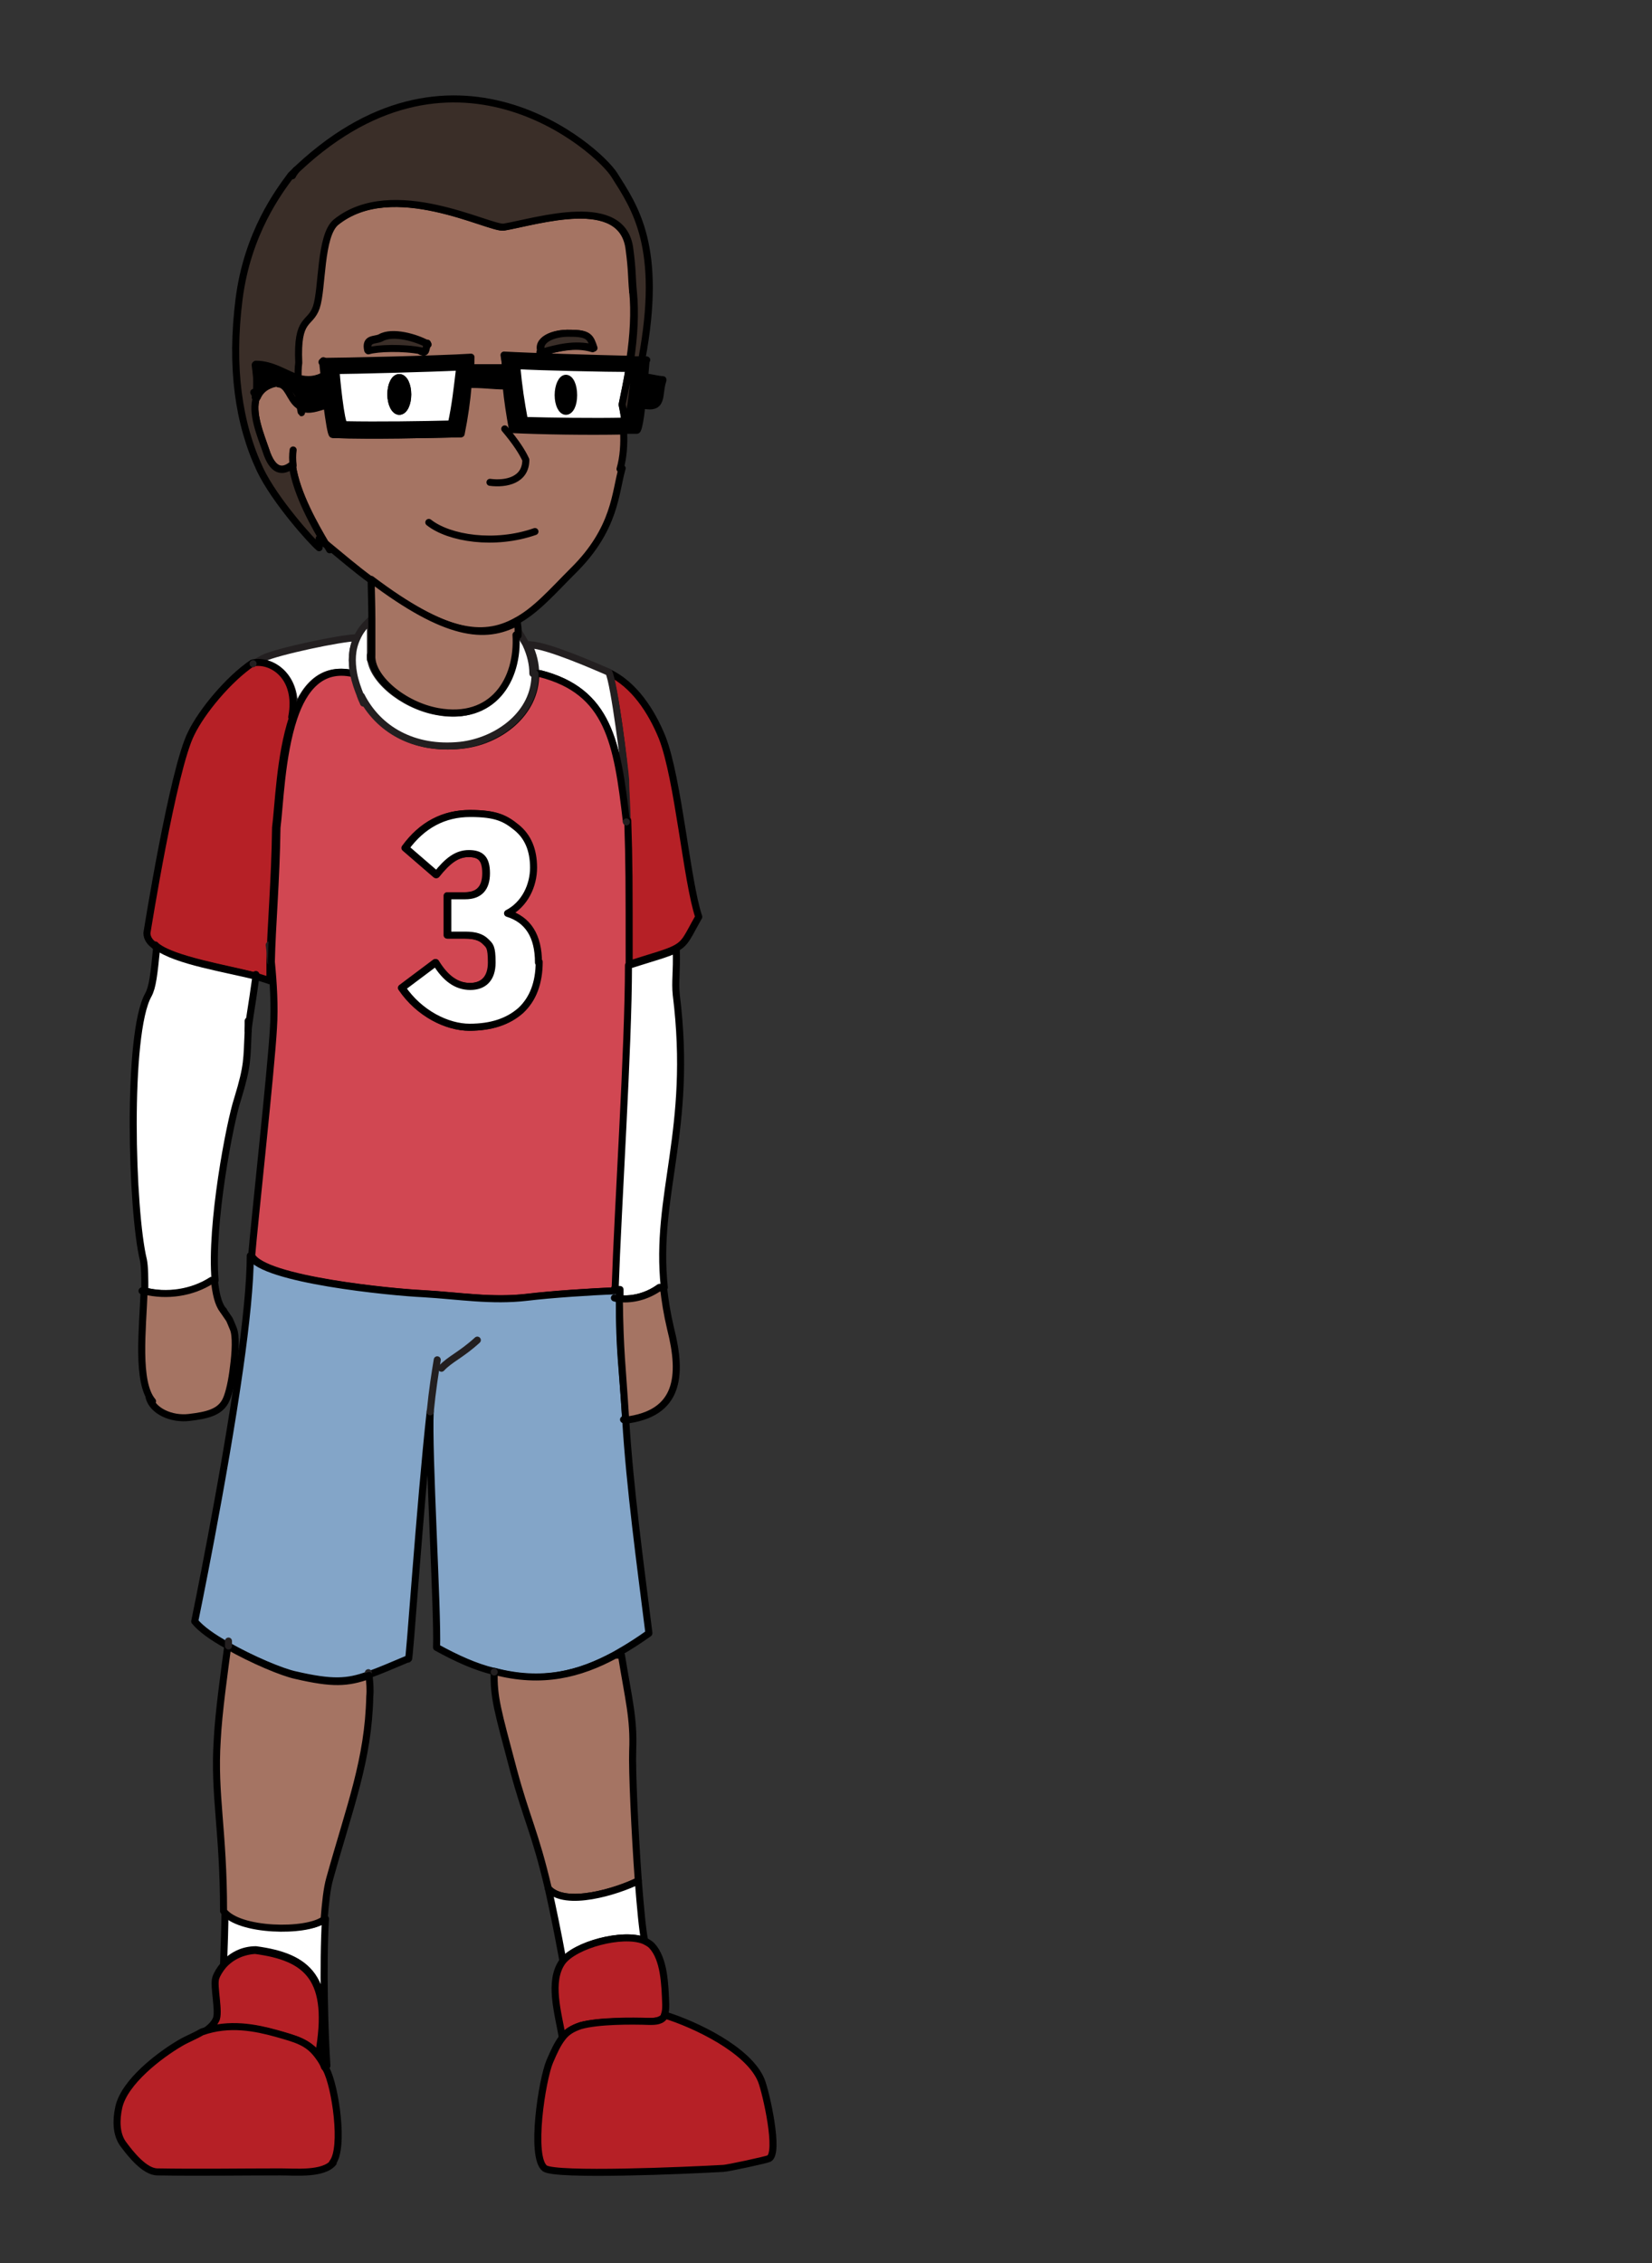 <?xml version="1.0" encoding="UTF-8"?><svg id="usa" xmlns="http://www.w3.org/2000/svg" width="235" height="321.9" viewBox="0 0 235 321.9"><rect x="0" y="0" width="235" height="321.9" fill="#333333" stroke="none"/><defs><style>.cls-1{fill:#3a2e28;}.cls-1,.cls-2,.cls-3,.cls-4,.cls-5,.cls-6,.cls-7,.cls-8,.cls-9,.cls-10{stroke-linecap:round;stroke-linejoin:round;}.cls-1,.cls-2,.cls-3,.cls-4,.cls-5,.cls-6,.cls-9,.cls-10{stroke:#000;}.cls-2{fill:#83a5c8;}.cls-3{fill:#b62026;}.cls-4{fill:#d14752;}.cls-5{fill:#a57463;}.cls-6,.cls-7{fill:#fff;}.cls-7,.cls-8{stroke:#231f20;}.cls-8,.cls-9{fill:none;}</style></defs><path class="cls-5" d="M90,41.5h0c-.2-2.1-.1-3-.5-6-.9-8-13.2-4-17.9-3.2-2,.3-15.8-7.2-23.9-.7-2.3,1.9-1.9,9.4-2.8,12.1-.9,2.6-2.8,1.3-2.5,7.9-.1.7-.1,1.5-.1,2.3,1.2.3,2.4.3,3.8-.5h0c-.1-1.1-.2-1.8-.2-2,2.3,0,16.4-.3,21.1-.6,0,.5,0,1.1-.1,1.5,1.6,0,3.4,0,5,0,0-.6-.1-1.2-.2-1.8,3.6.2,13.2.5,17.9.6.5-3.3.7-6.8.4-9.7ZM59.8,49.8c-2.5-.5-6.2-.4-7.5,0-.4-1.8,1-1.4,1.8-1.8,1.7-1,5.1,0,6.7.9-.3.9-.1,1.4-.9,1.1ZM84.3,49.6c-2.6-.8-5.2,0-7.3.5-.8-1.7,1.6-2.8,4.1-2.7,2.6,0,2.8.6,3.3,2.1h0Z"/><path class="cls-3" d="M99.4,130.4c-1.6,2.8-1.8,3.7-3.3,4.5-1.1.6-3,1.1-6.8,2.3,0-7.4,0-14.4-.2-20.5,0-2.1-.1-4-.2-5.8,0-1.6-1.5-13.8-2.4-15.3,3.7,1.7,6.2,5.6,7.7,9.3,2.3,5.9,3.5,20.5,5.2,25.5Z"/><path class="cls-7" d="M50.3,95.8h-.2c-4.5-1-7,2.1-8.4,6.3,1-5.7-2.9-8.3-5.6-7.7.5-.3,1-.6,1.4-.8,1.8-.9,11.1-2.9,13.3-2.9-.8,1.7-.8,3.4-.5,5.1Z"/><path class="cls-3" d="M41.6,102.1s0,0,0,0c-1.8,5.4-2,12.6-2.4,15.6-.1,7.6-.7,14.1-.8,19.1h0c0,1,0,1.9,0,2.7-.5-.2-1.3-.4-2.1-.7-4.3-1.1-11.6-2.3-14.3-4.3-.7-.5-1.1-1.1-1.1-1.8,0,0,3.7-23.3,6.3-28.4,1.5-3.1,5.3-7.7,8.7-10,2.7-.6,6.7,1.9,5.6,7.7Z"/><path class="cls-7" d="M50.8,90.7h0"/><path class="cls-7" d="M89.1,116.8c-1.3-11.2-2.5-18.5-12.3-21h-.6c0-1.3-.3-2.7-1-4.1h.2c2.5.1,9.1,3,11.2,3.9.8,1.6,2.3,13.8,2.4,15.3,0,1.8.2,3.8.2,5.8Z"/><path class="cls-8" d="M38.5,136.8c0-.8-.1-1.6-.2-2.4"/><path class="cls-4" d="M89.1,116.8c-1.3-11.2-2.5-18.5-12.3-21h-.6c.1,5.7-5.3,9.7-10.6,10.2-6.7.7-11.7-2.3-14.1-7h-.1c-.4-1-.8-2.1-1-3.2h-.2c-4.5-1-7,2.1-8.4,6.3,0,0,0,0,0,0-1.8,5.4-2,12.6-2.4,15.6-.1,7.6-.7,14.1-.8,19.1h0c.3,3.1.5,6.3.3,9.4-.3,5.6-2.7,27.5-3.1,32.4,1.7,3.4,20.1,5.2,24.6,5.4,5.1.3,9.7,1.1,14.8.5,3.3-.4,9.2-.8,12.4-.9,0-.1,0-.2,0-.3h0c.4-11.9,1.9-34.2,1.9-46.1s0-14.4-.2-20.5ZM74,143.7c-1.8,1.6-4.2,2.4-7.3,2.4s-7.1-1.9-9.6-5.6l4.8-3.6c1.4,2.3,3,3.4,4.9,3.4s3.1-1.1,3.1-3.4-.3-2.4-.9-3c-.6-.6-1.5-.9-2.9-.9h-2.5v-5.6h2.5c2,0,3-1.1,3-3.2s-.8-2.8-2.5-2.8-3,1-4.6,3l-4.4-3.8c2.4-3.3,5.5-4.9,9.2-4.9s5,.7,6.6,2c1.6,1.3,2.4,3.2,2.4,5.7s-1.2,5.2-3.7,6.5c2.9.9,4.4,3.2,4.4,7s-.9,5.3-2.6,6.9Z"/><path class="cls-2" d="M92.3,232.3c-1.4,1-2.8,1.9-4.2,2.7-.2.1-.5.3-.7.4-5,2.7-10.4,4.2-17.2,2.3-2.5-.6-5.2-1.8-8.1-3.4.2-4.9-1.2-27.9-.9-33.6h0c-1.5,13.6-3,36.6-3.1,35.2-2.4,1-4.2,1.8-5.7,2.3-3,1.1-5.2,1.2-10.4,0-1.9-.4-6.2-2.2-9.7-4.2-2-1.1-3.7-2.3-4.6-3.4,0,0,4.1-19.8,6.4-36,.9-6.3,1.5-12.1,1.5-16,1.7,3.4,20.1,5.2,24.6,5.4,5.1.3,9.7,1.1,14.8.5,3.3-.4,9.2-.8,12.4-.9,0-.1,0-.2,0-.3h.7c0,.5,0,.9,0,1.3,0,7.9.4,9.1.9,17.2h0c.6,9.9,2.1,20.8,3.3,30.4Z"/><path class="cls-8" d="M62.2,193.4c-.3,1.8-.7,4.3-1,7.4"/><path class="cls-8" d="M67.9,190.6c-2.3,2.1-3.9,2.7-5.1,4"/><path class="cls-5" d="M90.8,267.5h0c-3,1.5-10.4,3.8-12.8,1.1h0c-1.9-8.1-3.1-9.9-5-17-2.2-8.3-2.8-10.2-2.7-13.9,6.8,1.8,12.2.4,17.2-2.3h.9c1,6.2,1.8,9,1.6,13.6-.1,2.8.3,11.5.8,18.5Z"/><path class="cls-6" d="M91.7,276c-3.1-1.2-9.8.6-11.6,3-.8-4.4-1.5-7.7-2.1-10.4h0c2.4,2.7,9.8.4,12.8-1.1h0c.3,3.8.6,7.1.9,8.5Z"/><path class="cls-8" d="M70.3,237.8h0"/><path class="cls-6" d="M46.4,293.8h0c-.3-.6-.7-1.1-1-1.5h0c2-11-1.6-14-9-15-1.8,0-3.5.8-4.6,2.2.1-2.9.2-5.5.2-7.8,2.1,3,11.8,3.1,14.3,1.2-.4,6.8-.1,16.2.2,20.9Z"/><path class="cls-8" d="M52.4,238.3c0-.1,0-.2,0-.4"/><path class="cls-5" d="M52.6,241.3c-.2,9-2.8,15.5-5.7,25.9-.4,1.4-.6,3.4-.8,5.8-2.5,1.9-12.2,1.7-14.3-1.2,0-11.5-1.4-16.5-.9-24.3.2-4,1-9.6,1.5-13.4,3.5,2,7.8,3.8,9.7,4.2,5.2,1.2,7.3,1.1,10.4,0,.1,1,.2,2,.1,3Z"/><path class="cls-8" d="M32.5,233.4c0,.2,0,.4,0,.7"/><path class="cls-8" d="M52.8,93s0,0,0,.1"/><path class="cls-8" d="M73.3,90.4c0,0,0-.1,0-.2"/><path class="cls-7" d="M76.1,95.8c.1,5.7-5.3,9.6-10.6,10.2-6.7.7-11.7-2.3-14.1-7h-.1c-.4-1-.8-2.1-1-3.2-.3-1.7-.3-3.4.5-5.1.4-.9,1-1.7,1.9-2.5h0c0,2,0,4,0,5h0c-.1,3.2,4.5,7.1,9.4,8,7.8,1.5,11.5-4.5,11.1-10.9h0c0-.3,0-.6,0-.9h.3c.5.8.9,1.5,1.3,2.2.7,1.5,1,2.9,1,4.2Z"/><path class="cls-8" d="M51.7,100c-.1-.3-.3-.6-.4-1"/><path class="cls-8" d="M89.1,116.9s0,0,0,0"/><path class="cls-8" d="M36,94.4s0,0,0,0"/><path class="cls-9" d="M28.9,289.1c-1,.4-2.1.9-3.1,1.6"/><path class="cls-3" d="M45.3,292.3h0c-1.5-1.8-3-2.2-5.8-3-2.8-.8-6.7-1.6-10.6-.2.7-.5,1.4-1,1.8-1.8.6-1-.4-4.9,0-6,.2-.6.6-1.2,1-1.7,1.2-1.4,2.9-2.1,4.6-2.2,7.4,1,11,3.9,9,14.9Z"/><path class="cls-3" d="M47.4,307.6c-1.4,1.7-5.4,1.3-7.5,1.3-5.7,0-11.8.1-17.5,0-1.8,0-3.8-2.5-4.9-4-1-1.4-1-3.4-.6-5.2.8-3.6,5.8-7.4,8.7-9.1,1-.6,2.1-1,3.1-1.6,3.9-1.4,7.7-.6,10.6.2,2.8.8,4.4,1.2,5.8,3,.3.4.7.9,1,1.6,0,.2.2.3.3.5,1.3,2.4,2.6,11.2.9,13.3Z"/><path class="cls-3" d="M94.6,286.6c-.4.8-1.4.9-2.2.9-2.5,0-7.3-.1-9.8.6-1.2.4-2,.9-2.6,1.7-.6-3.5-2-8,0-10.8,1.8-2.4,8.5-4.2,11.6-3,.4.2.8.4,1.1.7,1.8,1.9,1.9,5.6,2,8.4,0,.5,0,1-.2,1.5Z"/><path class="cls-3" d="M109.4,307c-.4.2-6,1.4-6.5,1.4-5.2.3-23.8,1.1-25.4,0-2.1-1.6-.4-12.6.7-15.2.6-1.4,1.1-2.5,1.8-3.4.6-.8,1.4-1.3,2.6-1.7,2.5-.7,7.2-.7,9.8-.6.8,0,1.8,0,2.2-.9,4.2,1.3,11.9,4.9,13.7,9.3.7,1.8,2.6,10.3,1.1,11.1Z"/><path class="cls-9" d="M36.4,138.6c0,0,0,.2,0,.2"/><path class="cls-6" d="M36.4,138.9c-.6,4.4-1.1,6.9-1.1,7.8h0c-.2,3.9,0,4.7-1.5,9.6-1.1,3.3-3.9,17.9-3.2,25.8h-.4c-2.8,1.8-6.4,2.4-9.6,1.5,0-1.8,0-3.4-.2-4.4-1.7-6.9-2.4-32.2.7-37.7.6-1.1.8-2.8,1.2-6.9,2.7,2.1,10.1,3.2,14.3,4.3Z"/><path class="cls-9" d="M22.1,134.4c0,0,0,.1,0,.2"/><path class="cls-5" d="M33.2,194.5c-.2,1.8-.6,3.6-1,4.5-.8,1.9-2.8,2.3-5.3,2.6-2.5.3-5.2-.9-5.7-2.9.1,0,.4.7.5.6-2.3-2.7-1.4-10.3-1.2-15.7,3.2.8,6.8.3,9.6-1.5h.4c.2,1.8.5,3.3,1.2,4.2h0c1.2,1.8.7.8,1.5,2.7.4,1,.3,3.3,0,5.5Z"/><path class="cls-9" d="M35.3,145.2c0,.5,0,1,0,1.4"/><path class="cls-9" d="M31.8,186.4s0,0,0,0"/><path class="cls-6" d="M94.5,183.1h-.7c-1.6,1.2-3.7,1.8-5.6,1.6,0-.4,0-.9,0-1.3h-.7c.4-11.9,1.9-34.3,1.9-46.1,3.8-1.2,5.7-1.7,6.8-2.3.1,3.4-.2,4.5,0,6.5,2.4,19.3-3.1,28.4-1.7,41.6Z"/><path class="cls-5" d="M89,201.9c-.5-8.1-.8-9.4-.9-17.2,2,.2,4-.4,5.6-1.5h.7c.2,1.8.5,3.7,1,5.8,1.7,6.7,1.2,12.1-6.5,13Z"/><path class="cls-9" d="M89,201.9c-.1,0-.2,0-.3,0"/><path class="cls-9" d="M45.6,76.6h0"/><path class="cls-5" d="M88.5,66.6c-1,3.4-.9,8.6-7,14.6-2.9,2.9-5.3,5.7-8.2,7.2h0c-4.6,2.5-10.2,1.9-20.8-6.1-1.9-1.4-3.9-3.1-6.2-5-1.4-2.4-4.1-7-4.7-11.1h-.2c-1.2.9-2.6.9-3.6-2.2-.7-2.1-2.1-5.4-1.3-7.5.3-.7.8-1.3,1.7-1.7,1.8-.8,3.5-.2,4.3,1.5,0,.6.1,1.1.2,1.5.1.7.2,1.1.2.8s0-.4,0-.6c1.1.5,2.2,0,3.6-.4.3,2.2.6,4.2.8,4.2,5.8.2,13.4,0,18.2-.1.5-2.5.8-4.6,1-7,1.8-.1,3.6.2,5.5.2h0c.2,2.1.5,4,.9,6.2,4.2.2,10.6.3,15.8.2.1,1.7,0,3.7-.5,5.4Z"/><path class="cls-9" d="M90,41.5c0-.2,0-.5,0-.7"/><path class="cls-9" d="M77,50.1c0,0-.1,0-.2,0"/><path class="cls-9" d="M60.2,49.9c-.1,0-.2,0-.4,0"/><path class="cls-9" d="M71.8,61c1.6,1.9,2.5,3.3,3,4.4,0,2.9-2.8,3.5-5.1,3.2"/><path class="cls-9" d="M90.4,43.1c-.1-.6-.2-1.2-.2-1.7"/><path class="cls-1" d="M91.5,51.2c-.4,0-1.1,0-1.8,0,.5-3.3.7-6.8.4-9.7h0c-.2-2.1-.1-3-.5-6-.9-8-13.2-4-17.9-3.2-2,.3-15.8-7.2-23.9-.7-2.3,1.9-1.9,9.4-2.8,12.1-.9,2.6-2.8,1.3-2.5,7.9-.1.7-.1,1.5-.1,2.3-2-.6-3.8-2-6.1-2,.2,1.5.4,3.1,0,4.6h.2c-.8,2.2.6,5.5,1.3,7.5,1,3.2,2.4,3.1,3.6,2.3h.2c.6,4.1,3.3,8.7,4.7,11.1-.3-.2-.6-.5-.9-.8,0,.4,0,.9,0,1.3-1-.8-6.3-6.7-8.4-11.1-3.1-6.6-4.2-14.6-3-24.2,1.2-9.5,5.7-15.4,7.4-17.7h0c22.7-22.4,43.7-3.7,46,0,2.9,4.6,6.9,10.2,3.9,26.2Z"/><path class="cls-9" d="M91.5,51.2c-.5,2.9-1.3,6-2.3,9.6"/><path class="cls-9" d="M42.1,24.2c-.1.2-.3.4-.5.8"/><path class="cls-9" d="M45.6,76.4c0,0,0,.2,0,.2"/><path class="cls-9" d="M46.9,78.2c-.1-.2-.3-.5-.5-.8"/><path class="cls-9" d="M41.7,66.2c-.1-.8-.1-1.5,0-2.2"/><path class="cls-1" d="M84.4,49.5h0c-2.6-.7-5.2,0-7.3.6-.8-1.7,1.6-2.8,4.1-2.7,2.6,0,2.8.6,3.3,2.1Z"/><path class="cls-9" d="M77,50.1s0,0,0,0"/><path class="cls-1" d="M60.8,48.8c-.3.9-.1,1.4-.9,1.1-2.5-.5-6.2-.4-7.5,0-.4-1.8,1-1.4,1.8-1.8,1.7-1,5.1,0,6.7.9Z"/><path class="cls-9" d="M76.1,75.6c-5.7,2-12.2,1-15.1-1.3"/><path class="cls-9" d="M52.7,93.2c0,.3,0,.5,0,.6"/><path class="cls-9" d="M90.3,52.3h0"/><path class="cls-9" d="M92,51.2c0-.1,0-.1,0,0h0Z"/><path class="cls-10" d="M81.5,56.2c0,1.3-.5,2.3-1.1,2.3s-1.1-1-1.1-2.3.5-2.4,1.1-2.4,1.1,1,1.1,2.4Z"/><path class="cls-10" d="M91.5,51.2c-.4,0-1.1,0-1.8,0-4.7,0-14.3-.3-17.9-.6,0,.6.1,1.2.2,1.8,0,.8.2,1.6.2,2.4.2,2.1.5,4,.9,6.2,4.2.2,10.6.3,15.8.2.6,0,1.1,0,1.7,0,.2,0,.5-1.6.7-3.5.2-1.3.3-2.8.4-4,.1-1.2.2-2.2.2-2.5-.1,0-.3,0-.5,0ZM90.3,52.4h0c0,.8-.7,7.4-1.1,7.4-.1,0-.2,0-.3,0-4.6.1-10.5,0-14.3-.1-.6-2.7-.8-4.6-1.1-7.8,3.3.2,12.8.4,16,.4.3,0,.6,0,.8,0,0,0,0,0,0,0h0Z"/><path class="cls-6" d="M89.5,52.4c-3.2,0-12.7-.2-16-.4.3,3.2.6,5.1,1.1,7.8,3.8.1,9.7.2,14.3.1-.2-1.4-.4-2.3-.4-2.3.3-1.5.7-3.3,1-5.2ZM80.5,58.5c-.6,0-1.1-1-1.1-2.3s.5-2.4,1.1-2.4,1.1,1,1.1,2.4-.5,2.3-1.1,2.3Z"/><path class="cls-1" d="M90.3,52.4c0,.8-.7,7.4-1.1,7.4-.1,0-.2,0-.3,0-.2-1.4-.4-2.3-.4-2.3.3-1.5.7-3.3,1-5.2.3,0,.6,0,.8,0Z"/><path class="cls-10" d="M46,51.4c0,.2,0,.9.2,2,0,1.1.2,2.7.4,4.2.3,2.2.6,4.2.8,4.2,5.8.2,13.4,0,18.2-.1.5-2.5.8-4.6,1-7,0-.7.2-1.5.2-2.3,0-.5,0-1,.1-1.5-4.7.3-18.8.6-21.1.6ZM64.1,60.3c-4,.1-10.3.2-15.2.1-.5,0-1.1-7.1-1.2-7.8h0c0-.1,0-.1,0,0,1.9,0,13.7-.2,17.5-.5-.3,3.3-.6,5.3-1.2,8.1Z"/><path class="cls-6" d="M47.8,52.6c0,.7.7,7.8,1.2,7.8,4.8.1,11.2,0,15.2-.1.6-2.8.8-4.8,1.2-8.1-3.9.2-15.6.5-17.5.5ZM56.8,58.5c-.6,0-1.2-1.1-1.2-2.4s.5-2.4,1.2-2.4,1.2,1.1,1.2,2.4-.5,2.4-1.2,2.4Z"/><path class="cls-10" d="M58,56.1c0,1.3-.5,2.4-1.2,2.4s-1.2-1.1-1.2-2.4.5-2.4,1.2-2.4,1.2,1.1,1.2,2.4Z"/><path class="cls-9" d="M46,51.4c0,0,0-.1,0-.1"/><path class="cls-9" d="M36.4,56.4c0-.1-.2-.4-.3-.6"/><path class="cls-10" d="M46.6,57.5c-1.4.4-2.5.9-3.6.4h0c0-.6-.2-1.2-.4-1.6-.8-1.7-2.5-2.3-4.3-1.5-.9.4-1.4,1-1.7,1.7h-.2c.3-1.6.1-3.1,0-4.7,2.4,0,4.2,1.4,6.1,2,1.2.3,2.4.3,3.8-.5h0c0,1.1.2,2.7.4,4.2Z"/><path class="cls-9" d="M43,57.9c0,0-.1,0-.2-.1-.1,0-.3-.1-.4-.2-1.2-.9-1.4-2.9-2.8-3"/><path class="cls-10" d="M94.3,54.1c-.7,2,.2,4.2-2.9,3.5.2-1.3.3-2.8.4-4,.8.1,2,.4,2.5.4Z"/><path class="cls-9" d="M91.3,57.7c-.3,0-.7-.2-1.1-.3"/><path class="cls-9" d="M91.8,53.7c-.2,0-.4,0-.6,0"/><path class="cls-10" d="M72.2,54.8h0c-1.9,0-3.7-.3-5.5-.2,0-.7.2-1.5.2-2.3,1.6,0,3.4,0,5,0,0,.8.2,1.6.2,2.4Z"/><path class="cls-9" d="M66.9,52.3h0"/><path class="cls-9" d="M66.7,54.6c0,0-.2,0-.2,0"/><path class="cls-5" d="M73.4,90.3h0c.4,6.4-3.3,12.3-11.1,10.9-5-.9-9.6-4.9-9.4-8h0c0-1,0-3,0-5,0-2.2-.1-4.6-.1-5.8,10.6,8,16.2,8.6,20.8,6.1,0,.3.1.7.1,1s0,.6,0,.9Z"/><path class="cls-9" d="M20.5,183.6c0,0-.2,0-.3,0"/><path class="cls-9" d="M88.2,184.7c-.3,0-.5,0-.8-.1"/><path class="cls-6" d="M76.7,136.8c0,3-.9,5.3-2.6,6.9-1.8,1.6-4.2,2.4-7.3,2.4s-7.1-1.9-9.6-5.6l4.8-3.6c1.4,2.3,3,3.4,4.9,3.4s3.1-1.1,3.1-3.4-.3-2.4-.9-3c-.6-.6-1.5-.9-2.9-.9h-2.5v-5.6h2.5c2,0,3-1.1,3-3.2s-.8-2.8-2.5-2.8-3,1-4.6,3l-4.4-3.8c2.4-3.3,5.5-4.9,9.2-4.9s5,.7,6.6,2c1.6,1.3,2.4,3.2,2.4,5.7s-1.2,5.2-3.7,6.5c2.9.9,4.4,3.2,4.4,7Z"/></svg>